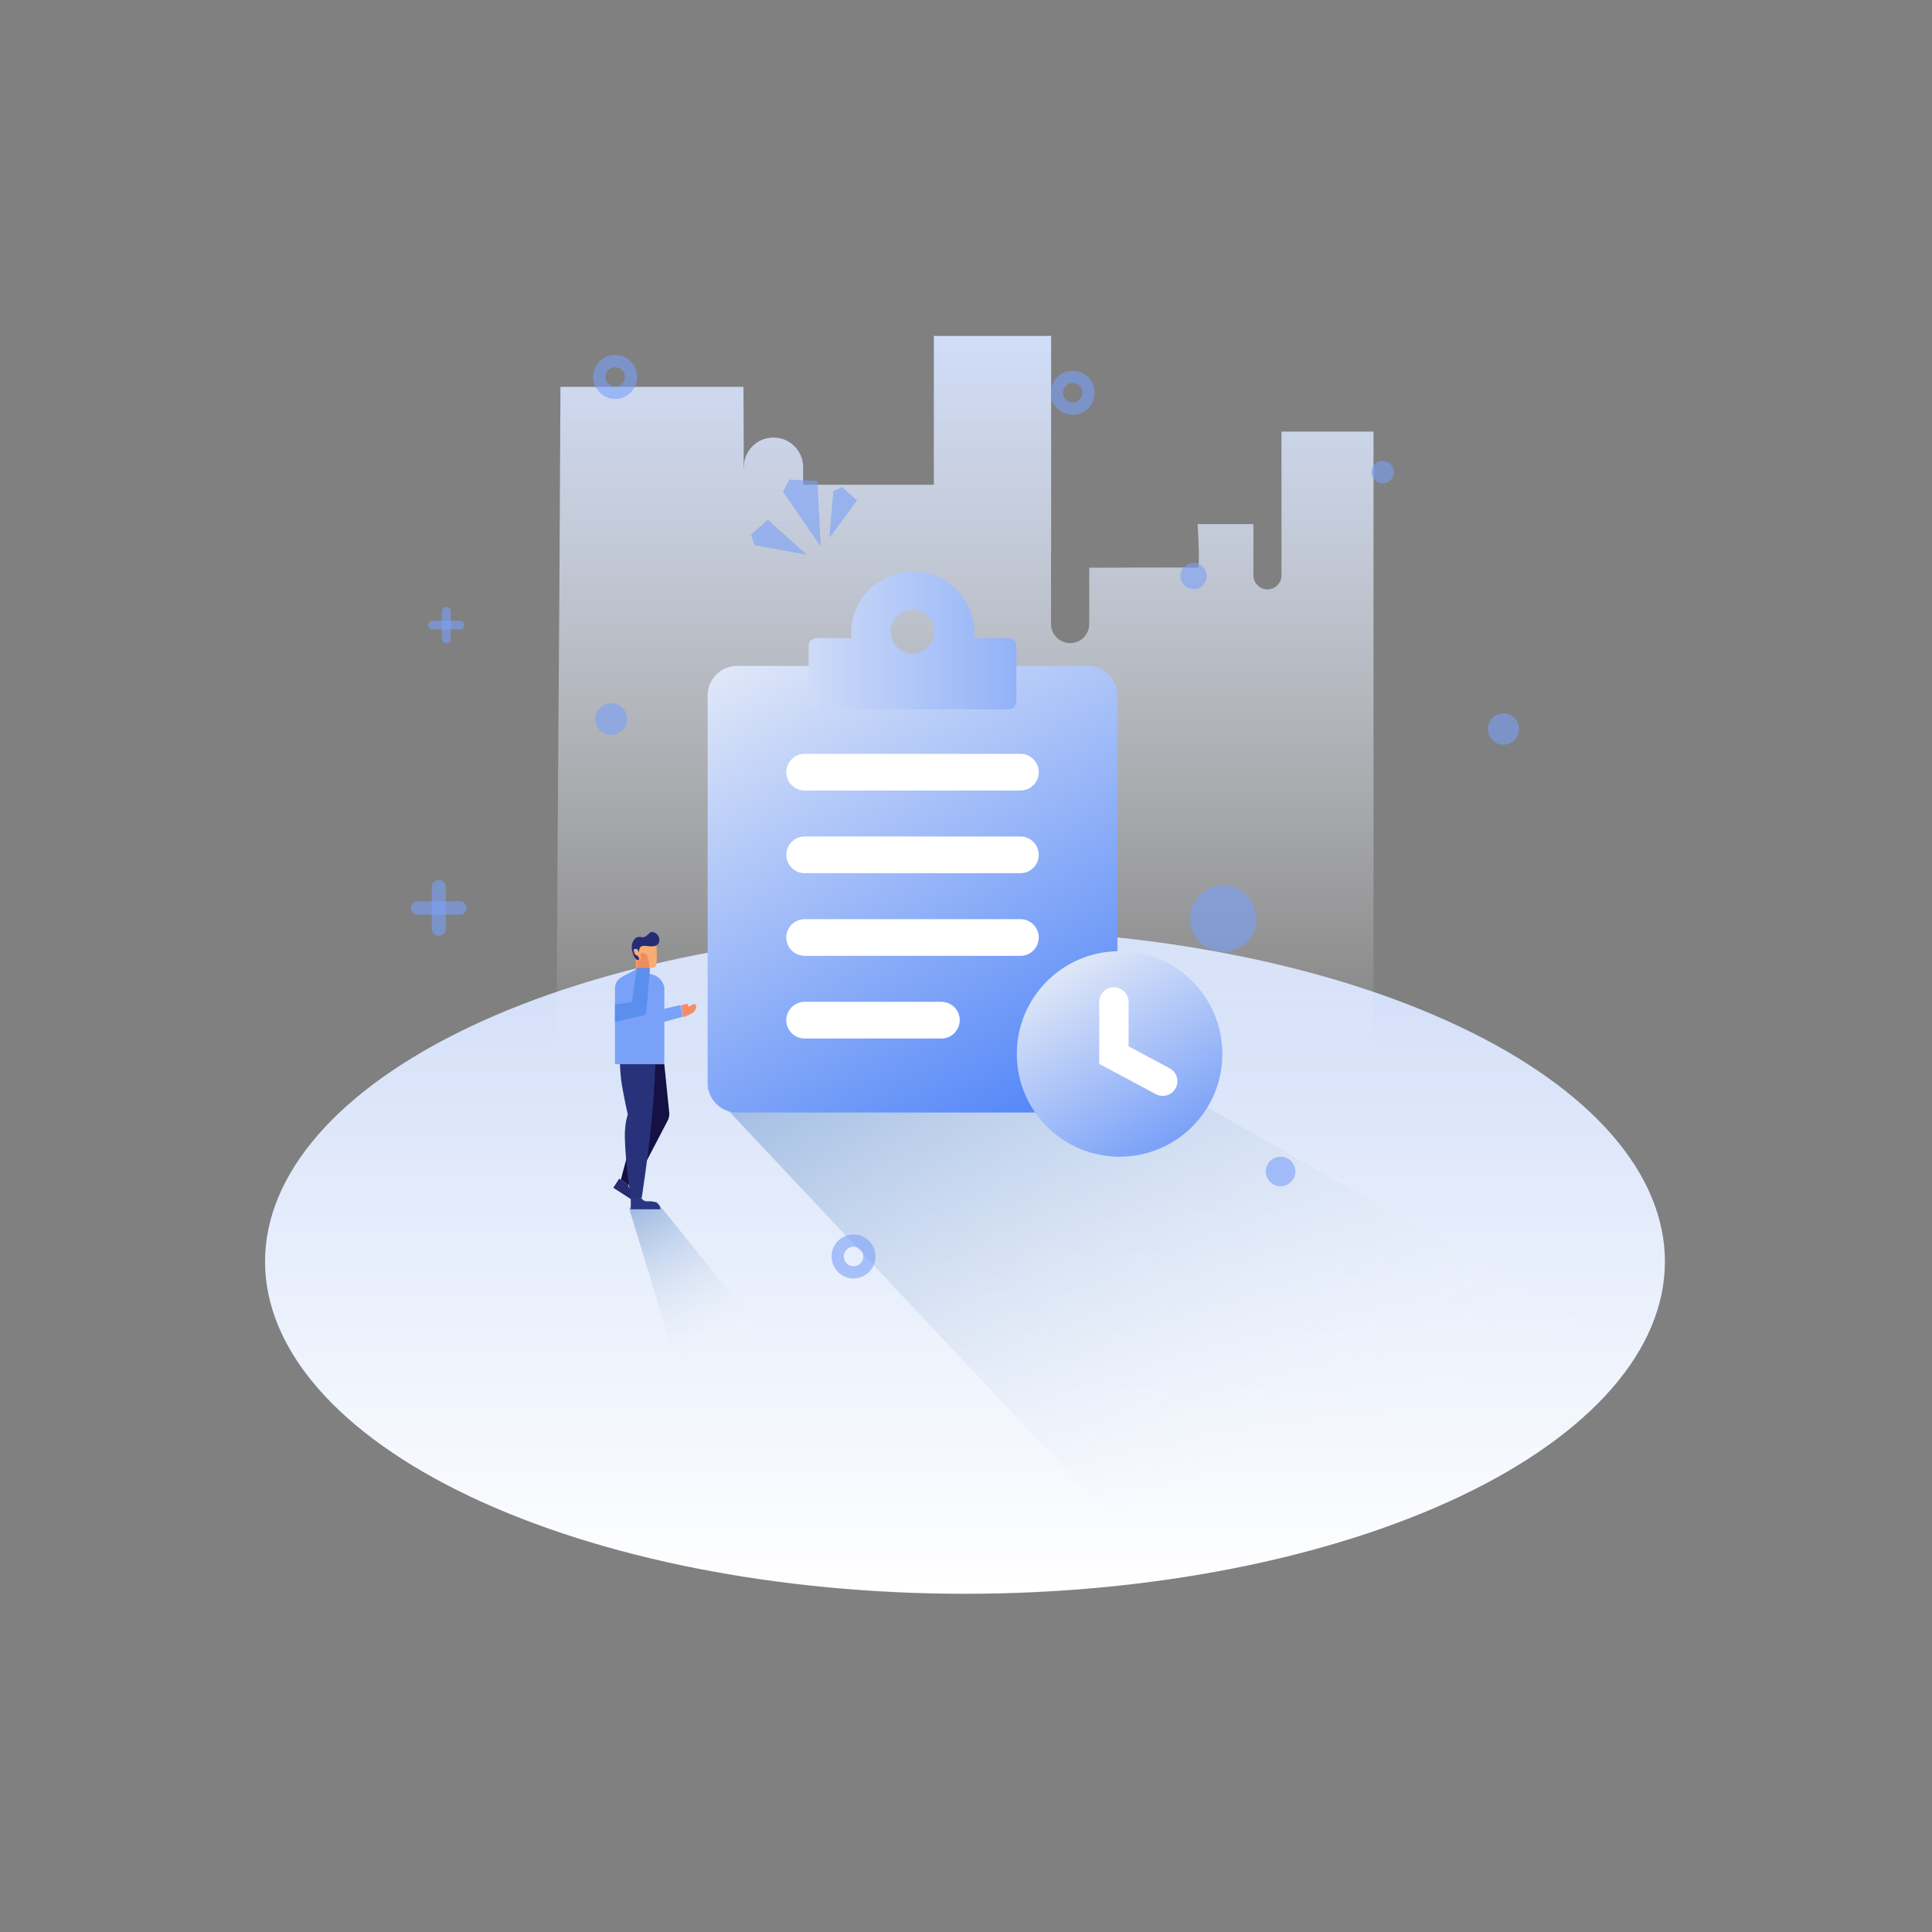 <?xml version="1.0" standalone="no"?><!DOCTYPE svg PUBLIC "-//W3C//DTD SVG 1.1//EN" "http://www.w3.org/Graphics/SVG/1.1/DTD/svg11.dtd"><svg height="1024" node-id="1" sillyvg="true" template-height="1024" template-width="1024" version="1.1" viewBox="0 0 1024 1024" width="1024" xmlns="http://www.w3.org/2000/svg" xmlns:xlink="http://www.w3.org/1999/xlink"><rect x="0" y="0" width="1024" height="1024" fill="#808080" stroke="none"/><defs node-id="86"><linearGradient gradientUnits="userSpaceOnUse" id="SVGID_1_" node-id="4" spreadMethod="pad" x1="511.462" x2="511.462" y1="492.621" y2="844.741"><stop offset="0" stop-color="#d0ddf8"></stop><stop offset="1" stop-color="#ffffff"></stop></linearGradient><linearGradient gradientUnits="userSpaceOnUse" id="SVGID_2_" node-id="8" spreadMethod="pad" x1="700.863" x2="525.12" y1="794.351" y2="489.955"><stop offset="0" stop-color="#ffffff" stop-opacity="0"></stop><stop offset="1" stop-color="#9db9e0"></stop></linearGradient><linearGradient gradientUnits="userSpaceOnUse" id="SVGID_3_" node-id="12" spreadMethod="pad" x1="385.644" x2="337.315" y1="721.575" y2="637.866"><stop offset="0" stop-color="#ffffff" stop-opacity="0"></stop><stop offset="1" stop-color="#9db9e0"></stop></linearGradient><linearGradient gradientUnits="userSpaceOnUse" id="SVGID_4_" node-id="16" spreadMethod="pad" x1="511.462" x2="511.462" y1="178.028" y2="561.416"><stop offset="0" stop-color="#d0ddf8"></stop><stop offset="1" stop-color="#ffffff" stop-opacity="0"></stop></linearGradient><linearGradient gradientUnits="userSpaceOnUse" id="SVGID_5_" node-id="67" spreadMethod="pad" x1="408.126" x2="559.189" y1="340.477" y2="602.127"><stop offset="0" stop-color="#dfe7f8"></stop><stop offset="1" stop-color="#4d82f8"></stop></linearGradient><linearGradient gradientUnits="userSpaceOnUse" id="SVGID_6_" node-id="72" spreadMethod="pad" x1="566.16" x2="620.639" y1="511.428" y2="605.789"><stop offset="0" stop-color="#dfe7f8"></stop><stop offset="1" stop-color="#7aa1f8"></stop></linearGradient><linearGradient gradientUnits="userSpaceOnUse" id="SVGID_7_" node-id="81" spreadMethod="pad" x1="428.607" x2="538.708" y1="339.473" y2="339.473"><stop offset="0" stop-color="#cedbf8"></stop><stop offset="1" stop-color="#92b2f8"></stop></linearGradient></defs><path d="M 882.44 668.68 C 882.44 715.37 843.35 760.16 773.78 793.17 C 704.21 826.19 609.85 844.74 511.46 844.74 C 413.07 844.74 318.71 826.19 249.14 793.17 C 179.57 760.16 140.48 715.37 140.48 668.68 C 140.48 621.99 179.57 577.20 249.14 544.19 C 318.71 511.17 413.07 492.62 511.46 492.62 C 609.85 492.62 704.21 511.17 773.78 544.19 C 843.35 577.20 882.44 621.99 882.44 668.68 Z" fill="url(#SVGID_1_)" fill-rule="nonzero" node-id="131" stroke="none" target-height="352.12" target-width="741.96" target-x="140.48" target-y="492.62"></path><path d="M 851.14 707.59 L 587.61 803.13 L 374.84 576.72 L 578.83 552.04 Z" fill="url(#SVGID_2_)" fill-rule="nonzero" node-id="133" stroke="none" target-height="251.09" target-width="476.3" target-x="374.84" target-y="552.04"></path><path d="M 406.46 709.55 L 358.66 722.92 L 333.35 640.15 L 347.91 636.74 Z" fill="url(#SVGID_3_)" fill-rule="nonzero" node-id="135" stroke="none" target-height="86.18" target-width="73.11" target-x="333.35" target-y="636.74"></path><path d="M 727.99 228.76 L 727.99 561.42 L 294.94 561.42 C 295.66 395.99 296.33 370.55 297.06 205.06 L 394.05 205.06 C 394.23 234.57 394.23 247.39 394.05 247.87 L 394.05 247.93 C 394.05 247.93 394.17 247.87 394.23 247.81 L 394.23 247.63 C 394.23 238.92 401.24 231.91 409.95 231.91 C 418.66 231.91 425.67 238.92 425.67 247.63 L 425.67 256.94 L 494.96 256.94 L 494.96 178.03 L 557.12 178.03 L 557.12 291.77 C 557.06 292.01 557.06 292.19 557.06 292.44 L 557.06 330.71 C 557.06 336.33 561.59 340.87 567.22 340.87 C 572.78 340.87 577.32 336.34 577.32 330.71 L 577.32 300.90 C 596.85 300.84 611.00 300.78 620.37 300.78 C 629.74 300.78 634.34 300.84 634.76 300.90 C 636.27 300.72 634.76 277.80 634.76 277.80 L 664.33 277.80 L 664.33 304.95 C 664.33 309.06 667.66 312.39 671.77 312.39 C 675.88 312.39 679.21 309.06 679.21 304.95 L 679.21 228.76 L 727.99 228.76 Z" fill="url(#SVGID_4_)" fill-rule="nonzero" node-id="137" stroke="none" target-height="383.39" target-width="433.05" target-x="294.94" target-y="178.03"></path><g node-id="259"><g node-id="262"><path d="M 326.05 211.44 C 319.63 211.44 314.40 206.22 314.40 199.79 C 314.40 193.36 319.62 188.14 326.05 188.14 C 332.48 188.14 337.70 193.36 337.70 199.79 C 337.70 206.22 332.47 211.44 326.05 211.44 Z M 326.05 194.62 C 323.20 194.62 320.88 196.94 320.88 199.79 C 320.88 202.64 323.20 204.96 326.05 204.96 C 328.90 204.96 331.22 202.64 331.22 199.79 C 331.22 196.94 328.90 194.62 326.05 194.62 Z" fill="#7aa1f8" fill-opacity="0.6" fill-rule="nonzero" group-id="1,4" node-id="143" stroke="none" target-height="23.3" target-width="23.3" target-x="314.4" target-y="188.14"></path></g><g node-id="263"><path d="M 332.35 381.09 C 332.35 385.73 328.58 389.50 323.94 389.50 C 319.30 389.50 315.53 385.73 315.53 381.09 C 315.53 376.45 319.30 372.68 323.94 372.68 C 328.58 372.68 332.35 376.45 332.35 381.09 Z" fill="#7aa1f8" fill-opacity="0.6" fill-rule="nonzero" group-id="1,5" node-id="148" stroke="none" target-height="16.82" target-width="16.82" target-x="315.53" target-y="372.68"></path></g><g node-id="264"><path d="M 665.97 486.90 C 665.97 496.63 658.08 504.52 648.35 504.52 C 638.62 504.52 630.73 496.63 630.73 486.90 C 630.73 477.17 638.62 469.28 648.35 469.28 C 658.08 469.28 665.97 477.17 665.97 486.90 Z" fill="#7aa1f8" fill-opacity="0.6" fill-rule="nonzero" group-id="1,6" node-id="153" stroke="none" target-height="35.24" target-width="35.24" target-x="630.73" target-y="469.28"></path></g><g node-id="265"><path d="M 639.59 305.28 C 639.59 309.12 636.48 312.23 632.64 312.23 C 628.80 312.23 625.69 309.12 625.69 305.28 C 625.69 301.44 628.80 298.33 632.64 298.33 C 636.48 298.33 639.59 301.44 639.59 305.28 Z" fill="#7aa1f8" fill-opacity="0.6" fill-rule="nonzero" group-id="1,7" node-id="158" stroke="none" target-height="13.9" target-width="13.9" target-x="625.69" target-y="298.33"></path></g><g node-id="266"><path d="M 738.80 250.23 C 738.80 253.54 736.12 256.22 732.81 256.22 C 729.50 256.22 726.82 253.54 726.82 250.23 C 726.82 246.92 729.50 244.24 732.81 244.24 C 736.12 244.24 738.80 246.92 738.80 250.23 Z" fill="#7aa1f8" fill-opacity="0.6" fill-rule="nonzero" group-id="1,8" node-id="163" stroke="none" target-height="11.98" target-width="11.98" target-x="726.82" target-y="244.24"></path></g><g node-id="267"><path d="M 805.17 386.39 C 805.17 390.96 801.46 394.67 796.89 394.67 C 792.32 394.67 788.61 390.96 788.61 386.39 C 788.61 381.82 792.32 378.11 796.89 378.11 C 801.46 378.11 805.17 381.82 805.17 386.39 Z" fill="#7aa1f8" fill-opacity="0.6" fill-rule="nonzero" group-id="1,9" node-id="168" stroke="none" target-height="16.56" target-width="16.56" target-x="788.61" target-y="378.11"></path></g><g node-id="268"><path d="M 686.56 620.91 C 686.56 625.23 683.05 628.74 678.73 628.74 C 674.41 628.74 670.90 625.23 670.90 620.91 C 670.90 616.59 674.41 613.08 678.73 613.08 C 683.05 613.08 686.56 616.59 686.56 620.91 Z" fill="#7aa1f8" fill-opacity="0.6" fill-rule="nonzero" group-id="1,10" node-id="173" stroke="none" target-height="15.66" target-width="15.66" target-x="670.9" target-y="613.08"></path></g><g node-id="269"><path d="M 568.56 219.85 C 562.14 219.85 556.91 214.63 556.91 208.20 C 556.91 201.77 562.13 196.55 568.56 196.55 C 574.99 196.55 580.21 201.77 580.21 208.20 C 580.21 214.63 574.98 219.85 568.56 219.85 Z M 568.56 203.03 C 565.71 203.03 563.39 205.35 563.39 208.20 C 563.39 211.05 565.71 213.37 568.56 213.37 C 571.41 213.37 573.73 211.05 573.73 208.20 C 573.73 205.35 571.41 203.03 568.56 203.03 Z" fill="#7aa1f8" fill-opacity="0.6" fill-rule="nonzero" group-id="1,11" node-id="178" stroke="none" target-height="23.3" target-width="23.3" target-x="556.91" target-y="196.55"></path></g><g node-id="270"><path d="M 452.40 677.61 C 445.98 677.61 440.75 672.39 440.75 665.96 C 440.75 659.53 445.97 654.31 452.40 654.31 C 458.83 654.31 464.05 659.53 464.05 665.96 C 464.05 672.39 458.82 677.61 452.40 677.61 Z M 452.40 660.80 C 449.55 660.80 447.23 663.12 447.23 665.97 C 447.23 668.82 449.55 671.14 452.40 671.14 C 455.25 671.14 457.57 668.82 457.57 665.97 C 457.57 663.11 455.25 660.80 452.40 660.80 Z" fill="#7aa1f8" fill-opacity="0.6" fill-rule="nonzero" group-id="1,12" node-id="183" stroke="none" target-height="23.3" target-width="23.3" target-x="440.75" target-y="654.31"></path></g><g node-id="271"><path d="M 243.79 484.78 L 221.30 484.78 C 219.34 484.78 217.75 483.19 217.75 481.23 L 217.75 481.23 C 217.75 479.27 219.34 477.68 221.30 477.68 L 243.78 477.68 C 245.74 477.68 247.33 479.27 247.33 481.23 L 247.33 481.23 C 247.34 483.19 245.75 484.78 243.79 484.78 Z" fill="#7aa1f8" fill-opacity="0.6" fill-rule="nonzero" group-id="1,13" node-id="188" stroke="none" target-height="7.1" target-width="29.59" target-x="217.75" target-y="477.68"></path></g><g node-id="272"><path d="M 228.86 492.33 L 228.86 470.13 C 228.86 468.09 230.51 466.44 232.55 466.44 L 232.55 466.44 C 234.59 466.44 236.24 468.09 236.24 470.13 L 236.24 492.33 C 236.24 494.37 234.59 496.02 232.55 496.02 L 232.55 496.02 C 230.51 496.03 228.86 494.37 228.86 492.33 Z" fill="#7aa1f8" fill-opacity="0.6" fill-rule="nonzero" group-id="1,14" node-id="193" stroke="none" target-height="29.59" target-width="7.38" target-x="228.86" target-y="466.44"></path></g><g node-id="273"><path d="M 243.86 333.61 L 229.26 333.61 C 227.99 333.61 226.96 332.58 226.96 331.31 L 226.96 331.31 C 226.96 330.04 227.99 329.01 229.26 329.01 L 243.86 329.01 C 245.13 329.01 246.16 330.04 246.16 331.31 L 246.16 331.31 C 246.17 332.58 245.14 333.61 243.86 333.61 Z" fill="#7aa1f8" fill-opacity="0.6" fill-rule="nonzero" group-id="1,15" node-id="198" stroke="none" target-height="4.6" target-width="19.21" target-x="226.96" target-y="329.01"></path></g><g node-id="274"><path d="M 234.17 338.52 L 234.17 324.10 C 234.17 322.78 235.24 321.70 236.57 321.70 L 236.57 321.70 C 237.89 321.70 238.97 322.77 238.97 324.10 L 238.97 338.51 C 238.97 339.83 237.90 340.91 236.57 340.91 L 236.57 340.91 C 235.24 340.91 234.17 339.84 234.17 338.52 Z" fill="#7aa1f8" fill-opacity="0.6" fill-rule="nonzero" group-id="1,16" node-id="203" stroke="none" target-height="19.21" target-width="4.8" target-x="234.17" target-y="321.7"></path></g><g node-id="275"><path d="M 435.00 289.66 C 428.33 279.97 421.66 270.29 414.99 260.60 C 416.12 258.45 417.25 256.30 418.38 254.16 C 423.35 254.42 428.33 254.69 433.30 254.95 C 433.86 266.52 434.43 278.09 435.00 289.66 Z" fill="#7aa1f8" fill-opacity="0.6" fill-rule="nonzero" group-id="1,17" node-id="208" stroke="none" target-height="35.5" target-width="20.01" target-x="414.99" target-y="254.16"></path></g><g node-id="276"><path d="M 427.59 294.06 C 418.34 292.36 409.10 290.65 399.85 288.95 C 399.28 287.10 398.70 285.24 398.12 283.39 C 401.08 280.73 404.04 278.06 407.00 275.40 C 413.87 281.62 420.73 287.84 427.59 294.06 Z" fill="#7aa1f8" fill-opacity="0.6" fill-rule="nonzero" group-id="1,18" node-id="213" stroke="none" target-height="18.66" target-width="29.47" target-x="398.12" target-y="275.4"></path></g><path d="M 439.59 285.06 C 440.28 276.76 440.98 268.46 441.67 260.16 C 443.25 259.49 444.84 258.82 446.42 258.15 C 449.03 260.53 451.63 262.91 454.24 265.28 C 449.35 271.87 444.47 278.47 439.59 285.06 Z" fill="#7aa1f8" fill-opacity="0.6" fill-rule="nonzero" group-id="1,19" node-id="218" stroke="none" target-height="26.91" target-width="14.65" target-x="439.59" target-y="258.15"></path></g><g node-id="260"><path d="M 340.07 502.35 C 338.34 502.35 336.93 503.87 336.93 505.75 L 336.93 516.21 C 336.93 518.09 338.33 519.61 340.07 519.61 C 341.81 519.61 343.21 518.09 343.21 516.21 L 343.21 505.75 C 343.21 503.87 341.81 502.35 340.07 502.35 Z" fill="#f5986a" fill-rule="evenodd" group-id="2" id="圆角矩形-5_10_" node-id="54" stroke="none" target-height="17.26" target-width="6.28" target-x="336.93" target-y="502.35"></path><path d="M 344.26 496.60 C 338.66 496.22 337.80 499.95 337.95 502.82 C 337.65 502.57 337.28 502.33 336.94 502.35 C 335.78 502.42 335.89 503.92 335.89 503.92 C 335.89 503.92 335.74 504.54 336.41 505.49 C 336.91 506.21 338.31 506.79 338.83 506.99 L 339.03 507.59 C 339.03 507.59 339.86 509.36 340.60 510.20 C 341.64 511.39 342.17 511.77 342.17 511.77 C 342.17 511.77 343.17 512.54 344.26 512.82 C 345.26 513.07 346.35 512.82 346.35 512.82 C 346.35 512.82 347.67 512.66 347.92 510.73 C 348.07 509.54 348.13 508.05 348.13 506.57 L 348.13 506.20 C 348.11 503.39 347.92 500.79 347.92 500.79 C 347.92 500.79 347.59 496.82 344.26 496.60 Z" fill="#f8ad72" fill-rule="evenodd" group-id="2" id="Combined-shape-564_10_" node-id="55" stroke="none" target-height="16.85" target-width="12.39" target-x="335.74" target-y="496.22"></path><path d="M 342.16 501.31 C 342.16 501.31 345.58 501.96 347.39 501.31 C 349.24 500.65 349.48 498.70 349.48 498.70 C 349.48 498.70 349.53 497.24 348.96 496.09 C 348.51 495.18 347.39 494.52 347.39 494.52 C 347.39 494.52 346.44 493.82 345.30 494.00 C 344.39 494.14 343.73 495.05 343.73 495.05 C 343.73 495.05 342.54 496.23 341.64 496.62 C 340.71 497.02 339.55 496.62 339.55 496.62 C 339.55 496.62 337.73 496.20 336.41 497.67 C 334.41 499.90 334.84 502.90 334.84 502.90 C 334.84 502.90 335.17 504.85 335.89 506.56 C 336.47 507.96 337.46 508.65 337.46 508.65 C 337.46 508.65 337.98 509.03 338.51 508.65 C 339.10 508.22 338.51 507.60 338.51 507.60 L 337.99 506.55 C 337.99 506.55 335.93 506.55 335.90 503.41 C 335.89 502.89 336.95 502.89 336.95 502.89 C 336.95 502.89 337.55 502.88 338.00 503.41 C 338.25 503.70 338.52 504.98 338.52 504.98 C 338.52 504.98 338.74 502.43 339.57 501.84 C 340.54 501.12 342.16 501.31 342.16 501.31 Z" fill="#272b73" fill-rule="evenodd" group-id="2" id="形状-17_10_" node-id="56" stroke="none" target-height="15.21" target-width="15.12" target-x="334.41" target-y="493.82"></path><path d="M 328.18 624.71 L 325.07 629.55 L 338.26 638.04 C 338.26 638.04 339.32 636.66 338.64 634.55 C 337.96 632.44 334.81 630.84 334.81 630.84 C 334.81 630.84 333.75 630.23 333.33 629.27 C 333.01 628.53 333.02 627.82 333.02 627.82 L 328.18 624.71 Z" fill="#262a71" fill-rule="evenodd" group-id="2" id="形状-30-拷贝_10_" node-id="57" stroke="none" target-height="13.33" target-width="14.25" target-x="325.07" target-y="624.71"></path><path d="M 352.10 564.06 L 354.71 589.69 C 354.71 589.69 354.82 590.47 354.71 591.26 C 354.56 592.28 354.19 593.35 354.19 593.35 L 335.36 629.43 L 329.08 625.25 C 329.08 625.25 333.25 608.29 336.92 599.10 C 338.44 595.29 342.15 592.82 342.15 592.82 C 342.15 592.82 337.30 583.55 334.83 575.04 C 333.50 570.47 333.78 564.06 333.78 564.06 L 352.10 564.06 Z" fill="#151145" fill-rule="evenodd" group-id="2" id="形状-34_4_" node-id="58" stroke="none" target-height="65.37" target-width="25.74" target-x="329.08" target-y="564.06"></path><path d="M 347.39 563.01 C 347.39 563.01 346.91 579.00 345.30 594.91 C 343.30 614.67 340.07 635.18 340.07 635.18 L 334.32 635.18 C 334.32 635.18 331.49 616.22 331.18 603.28 C 330.99 595.15 332.75 590.73 332.75 590.73 C 332.75 590.73 330.95 582.91 329.61 575.04 C 328.66 569.45 328.56 563.01 328.56 563.01 L 347.39 563.01 Z" fill="#27327b" fill-rule="evenodd" group-id="2" id="形状-29-拷贝_4_" node-id="59" stroke="none" target-height="72.17" target-width="18.83" target-x="328.56" target-y="563.01"></path><path d="M 334.32 635.18 L 334.32 640.93 L 350.01 640.93 C 350.01 640.93 350.16 639.20 348.44 637.79 C 346.73 636.39 343.21 636.74 343.21 636.74 C 343.21 636.74 341.99 636.80 341.12 636.22 C 340.45 635.77 340.07 635.17 340.07 635.17 L 334.32 635.17 Z" fill="#2b3682" fill-rule="evenodd" group-id="2" id="形状-30_10_" node-id="60" stroke="none" target-height="5.76" target-width="15.84" target-x="334.32" target-y="635.17"></path><path d="M 360.85 533.01 C 360.85 533.01 363.35 532.11 364.41 532.00 C 365.28 531.91 364.36 533.17 364.36 533.17 C 364.36 533.17 364.70 533.46 365.53 533.22 C 365.89 533.12 366.94 532.50 367.21 532.36 C 367.65 532.12 367.92 532.16 367.92 532.16 C 367.92 532.16 370.02 532.42 368.48 535.46 C 367.62 537.15 362.23 539.16 362.23 539.16 L 360.85 533.01 Z" fill="#f48d67" fill-rule="evenodd" group-id="2" id="形状-26-拷贝_3_" node-id="61" stroke="none" target-height="7.25" target-width="9.17" target-x="360.85" target-y="531.91"></path><path d="M 350.68 521.51 L 345.82 536.10 L 360.64 532.69 L 361.96 538.85 L 340.79 544.73 C 340.79 544.73 339.83 544.67 339.22 544.22 C 338.57 543.74 338.26 542.87 338.26 542.87 L 336.18 534.21 L 350.68 521.51 Z" fill="#7aa1f8" fill-rule="evenodd" group-id="2" id="形状-31_2_" node-id="62" stroke="none" target-height="23.22" target-width="25.78" target-x="336.18" target-y="521.51"></path><path d="M 352.10 523.27 L 352.10 564.06 L 325.95 564.06 L 325.95 523.79 C 325.95 523.79 325.91 521.81 327.00 520.13 C 328.07 518.48 330.14 517.52 330.14 517.52 L 335.82 514.46 L 336.93 513.86 C 336.93 513.86 337.04 514.15 337.24 514.57 C 337.51 515.10 337.94 515.85 338.50 516.47 C 339.81 517.93 341.64 519.09 341.64 519.09 C 341.64 519.09 342.35 518.72 342.69 518.04 C 342.96 517.50 343.09 516.82 343.16 516.38 L 343.16 516.36 C 343.20 516.11 343.21 515.95 343.21 515.95 C 343.21 515.95 343.62 515.99 344.26 516.12 C 345.57 516.38 347.83 517.03 349.48 518.56 C 351.74 520.65 352.10 523.27 352.10 523.27 Z" fill="#7aa1f8" fill-rule="evenodd" group-id="2" node-id="233" stroke="none" target-height="50.2" target-width="26.19" target-x="325.91" target-y="513.86"></path><path d="M 338.01 512.67 C 338.01 512.67 337.95 510.01 338.19 508.98 C 338.38 508.12 339.28 509.40 339.28 509.40 C 339.28 509.40 339.66 509.17 339.70 508.31 C 339.72 507.94 339.47 506.75 339.42 506.45 C 339.34 505.96 339.46 505.71 339.46 505.71 C 339.46 505.71 340.37 503.80 342.77 506.24 C 344.10 507.59 344.28 513.35 344.28 513.35 L 338.01 512.67 Z" fill="#ef8d61" fill-rule="evenodd" group-id="2" id="形状-26_10_" node-id="64" stroke="none" target-height="9.55" target-width="6.33" target-x="337.95" target-y="503.8"></path><path d="M 344.51 513.16 L 344.26 516.12 L 343.85 520.96 L 343.85 520.98 L 342.57 536.38 C 342.57 536.41 342.56 537.17 341.69 537.79 C 341.21 538.12 340.15 538.38 340.15 538.38 L 325.95 541.59 L 325.95 532.37 L 334.92 531.17 L 336.69 518.49 L 337.24 514.57 L 337.48 512.84 L 344.51 513.16 Z" fill="#5a8fed" fill-rule="evenodd" group-id="2" node-id="236" stroke="none" target-height="28.75" target-width="18.56" target-x="325.95" target-y="512.84"></path></g><g node-id="261"><path d="M 576.55 589.67 L 390.76 589.67 C 382.09 589.67 375.05 582.64 375.05 573.96 L 375.05 368.64 C 375.05 359.97 382.08 352.93 390.76 352.93 L 576.55 352.93 C 585.22 352.93 592.26 359.96 592.26 368.64 L 592.26 573.96 C 592.26 582.64 585.23 589.67 576.55 589.67 Z" fill="url(#SVGID_5_)" fill-rule="nonzero" group-id="3" node-id="241" stroke="none" target-height="236.74" target-width="217.21" target-x="375.05" target-y="352.93"></path><g node-id="278"><path d="M 647.87 558.61 C 647.87 588.69 623.48 613.08 593.40 613.08 C 563.32 613.08 538.93 588.69 538.93 558.61 C 538.93 528.53 563.32 504.14 593.40 504.14 C 623.48 504.14 647.87 528.53 647.87 558.61 Z" fill="url(#SVGID_6_)" fill-rule="nonzero" group-id="3,20" node-id="245" stroke="none" target-height="108.94" target-width="108.94" target-x="538.93" target-y="504.14"></path><path d="M 590.39 531.03 C 590.39 540.43 590.39 549.83 590.39 559.23 C 599.02 563.84 607.64 568.45 616.27 573.06" fill="none" group-id="3,20" node-id="247" stroke="#ffffff" stroke-linecap="round" stroke-width="15.558" target-height="42.03" target-width="25.88" target-x="590.39" target-y="531.03"></path><path d="M 426.48 409.26 L 540.84 409.26" fill="none" group-id="3,20" node-id="249" stroke="#ffffff" stroke-linecap="round" stroke-width="19.447" target-height="0" target-width="114.36" target-x="426.48" target-y="409.26"></path><path d="M 426.48 453.08 L 540.84 453.08" fill="none" group-id="3,20" node-id="251" stroke="#ffffff" stroke-linecap="round" stroke-width="19.447" target-height="0" target-width="114.36" target-x="426.48" target-y="453.08"></path><path d="M 426.48 496.89 L 540.84 496.89" fill="none" group-id="3,20" node-id="253" stroke="#ffffff" stroke-linecap="round" stroke-width="19.447" target-height="0" target-width="114.36" target-x="426.48" target-y="496.89"></path><path d="M 426.48 540.71 L 498.95 540.71" fill="none" group-id="3,20" node-id="255" stroke="#ffffff" stroke-linecap="round" stroke-width="19.447" target-height="0" target-width="72.47" target-x="426.48" target-y="540.71"></path><path d="M 534.48 338.20 L 516.49 338.20 L 516.49 335.66 C 516.49 317.61 501.86 302.97 483.80 302.97 C 465.74 302.97 451.11 317.60 451.11 335.66 L 451.11 338.20 L 432.82 338.20 C 430.49 338.20 428.59 340.09 428.59 342.43 L 428.59 371.75 C 428.59 374.08 430.48 375.98 432.82 375.98 L 534.47 375.98 C 536.80 375.98 538.70 374.09 538.70 371.75 L 538.70 342.43 C 538.71 340.09 536.82 338.20 534.48 338.20 Z M 483.66 346.35 C 477.28 346.35 472.10 341.18 472.10 334.79 C 472.10 328.40 477.27 323.23 483.66 323.23 C 490.05 323.23 495.22 328.40 495.22 334.79 C 495.22 341.18 490.04 346.35 483.66 346.35 Z" fill="url(#SVGID_7_)" fill-rule="nonzero" group-id="3,20" node-id="257" stroke="none" target-height="73.01" target-width="110.12" target-x="428.59" target-y="302.97"></path></g></g></svg>